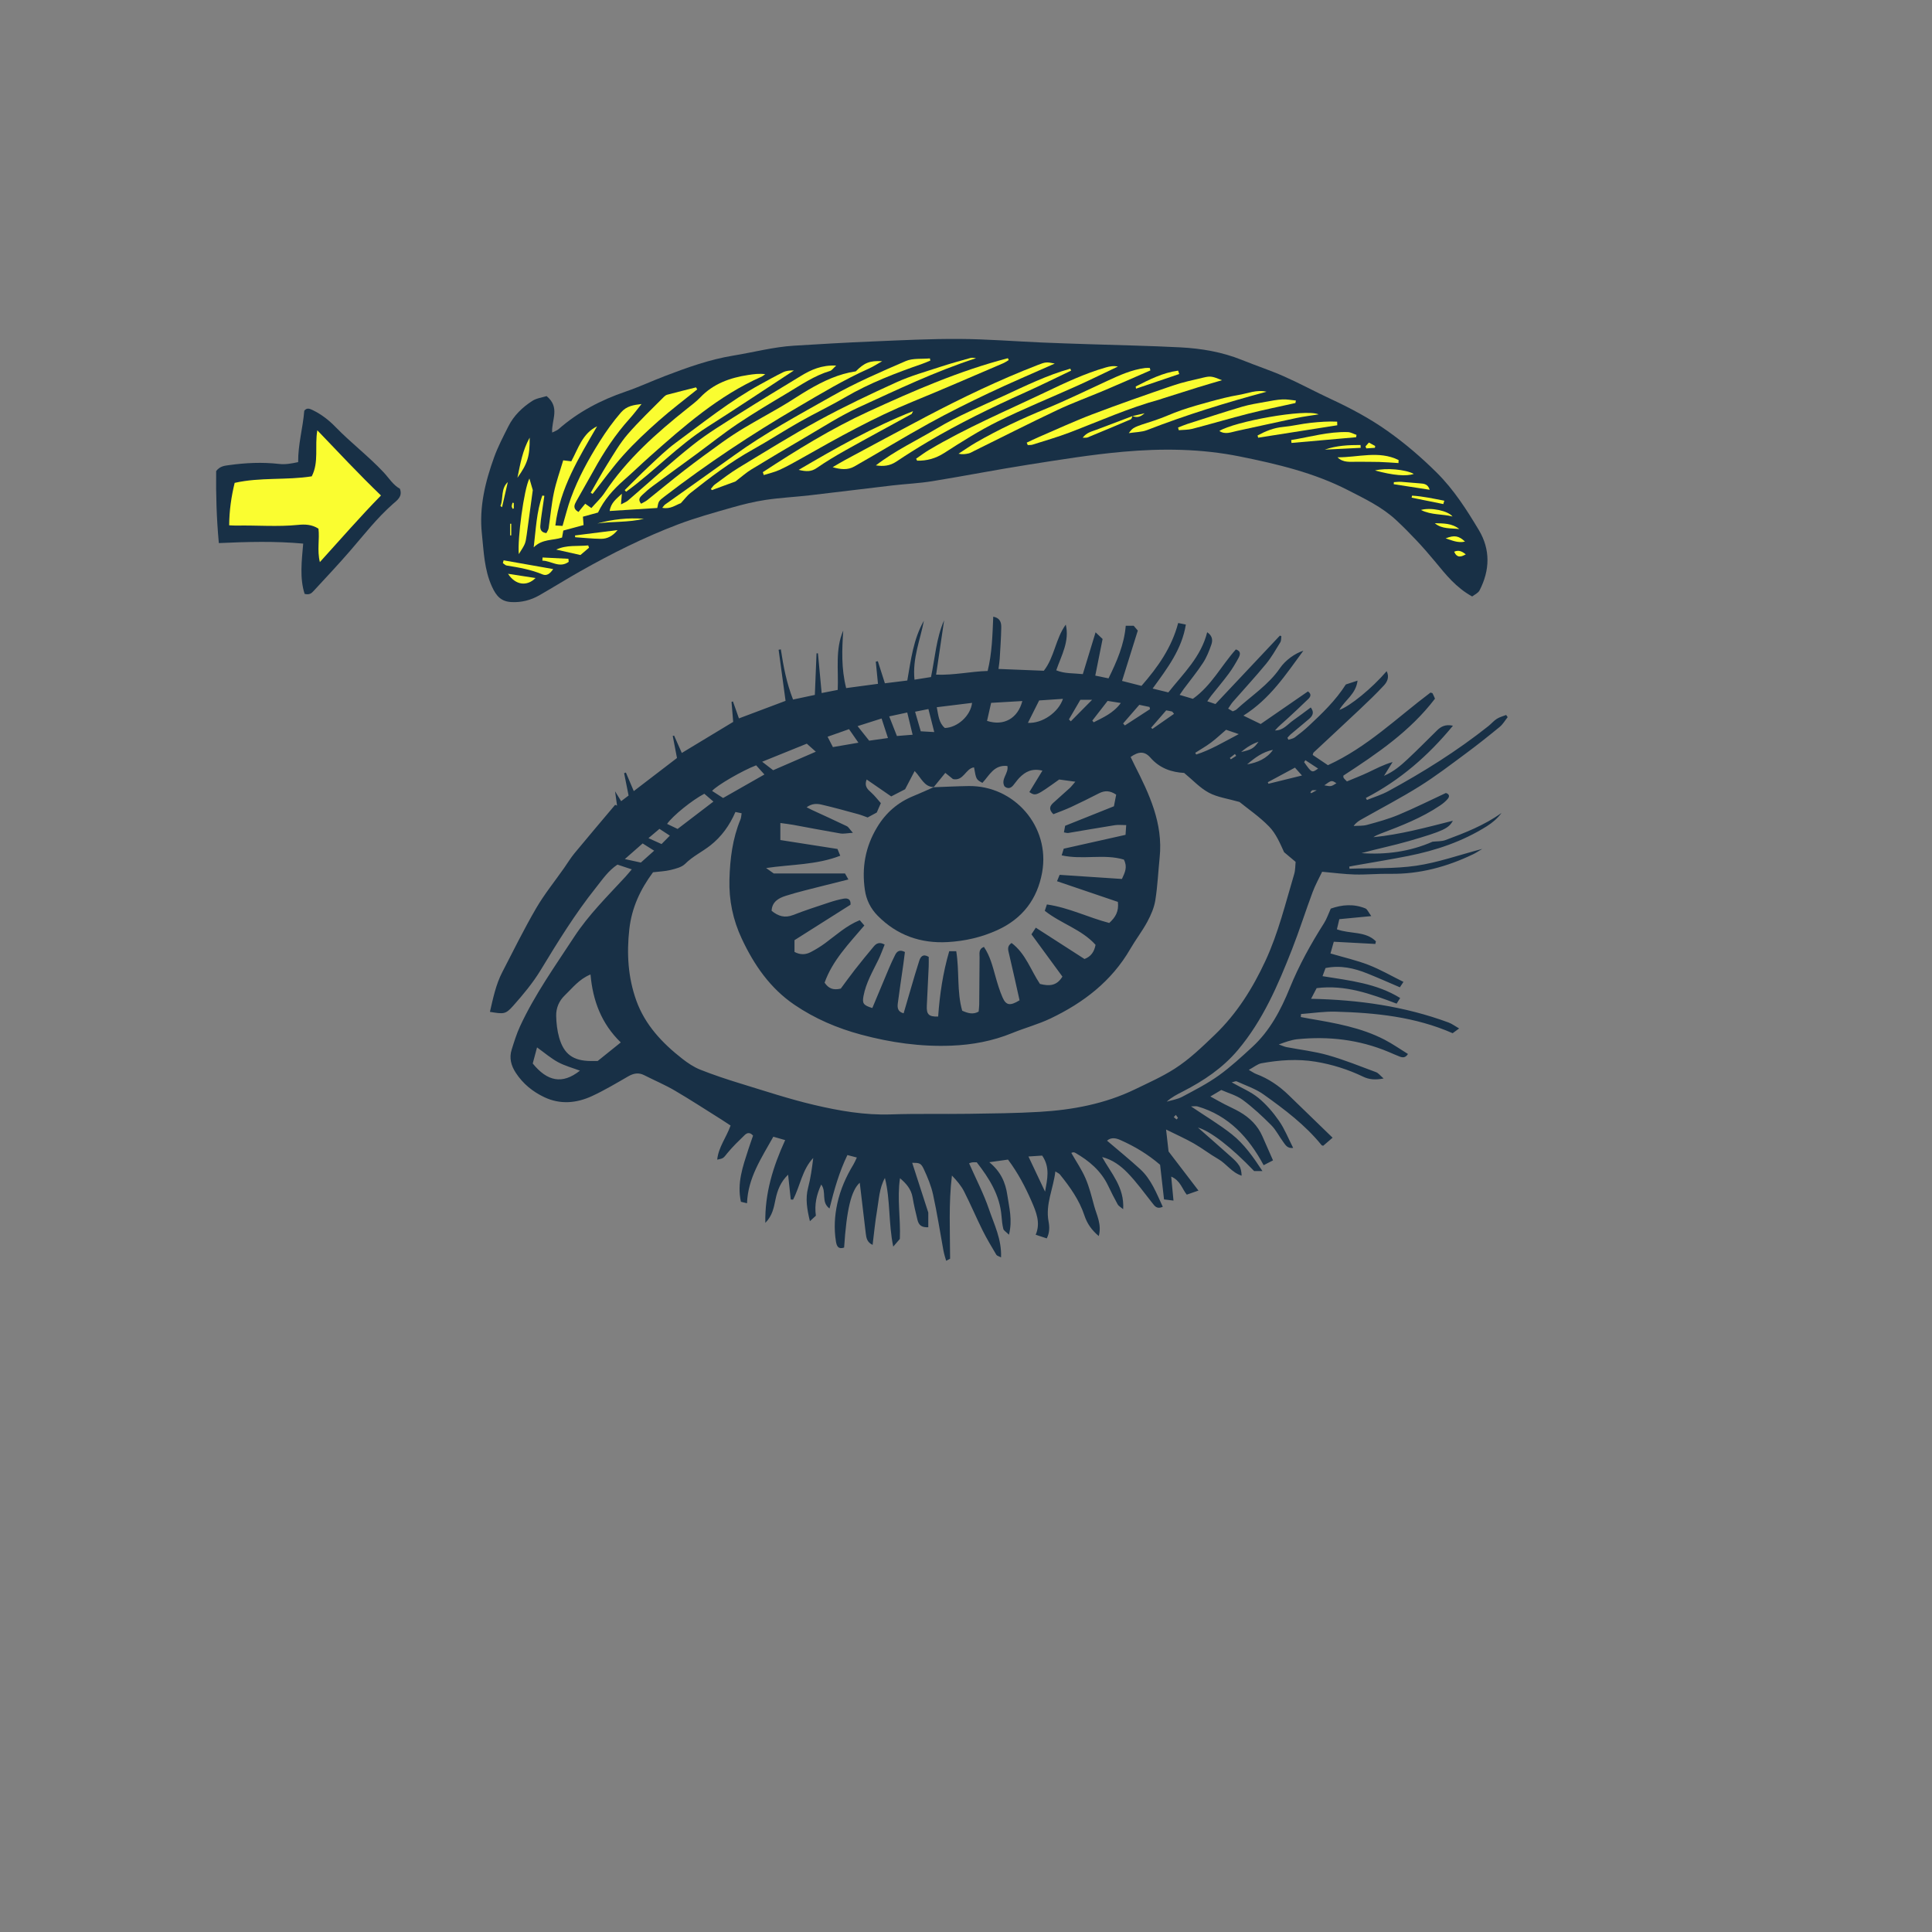 <svg version="1.1" id="svg" xmlns="http://www.w3.org/2000/svg" xmlns:xlink="http://www.w3.org/1999/xlink" x="0px" y="0px"
	 width="200px" height="200px" viewBox="0 0 200 200" enable-background="new 0 0 200 200" xml:space="preserve">
<rect x="0" y="0" width="200" height="200" fill="#808080" stroke="none"/>
<path class="stroke" fill="#183046"  fill-rule="evenodd" clip-rule="evenodd" d="M137.761,94.06c1.154-0.41,2.375-0.517,3.587-0.019
	c0.196,0.081,0.303,0.384,0.605,0.793c-1.228,0.118-2.21,0.213-3.307,0.318c-0.074,0.312-0.157,0.661-0.25,1.05
	c1.371,0.503,2.966,0.16,4.037,1.244c-0.02,0.09-0.037,0.18-0.057,0.271c-1.416-0.076-2.83-0.151-4.303-0.229
	c-0.14,0.495-0.245,0.871-0.343,1.214c1.396,0.411,2.712,0.707,3.957,1.191c1.22,0.476,2.365,1.142,3.598,1.75
	c-0.118,0.179-0.222,0.336-0.37,0.561c-1.146-0.489-2.25-0.983-3.371-1.432c-1.368-0.548-2.773-0.876-4.325-0.561
	c-0.091,0.245-0.18,0.487-0.311,0.841c2.81,0.455,5.578,0.741,8.037,2.261c-0.094,0.148-0.216,0.341-0.367,0.583
	c-2.669-1.008-5.333-1.981-8.281-1.604c-0.195,0.374-0.364,0.698-0.575,1.103c4.943,0.102,9.681,0.773,14.236,2.455
	c0.345,0.127,0.65,0.363,1.091,0.615c-0.291,0.212-0.47,0.343-0.672,0.492c-3.868-1.7-7.964-2.114-12.104-2.23
	c-1.193-0.034-2.394,0.157-3.59,0.245c-0.01,0.104-0.019,0.206-0.027,0.31c0.3,0.056,0.6,0.116,0.899,0.169
	c2.67,0.456,5.342,0.916,7.779,2.18c0.823,0.427,1.59,0.966,2.417,1.477c-0.261,0.421-0.559,0.379-0.852,0.269
	c-0.39-0.146-0.767-0.322-1.151-0.483c-3.043-1.276-6.214-1.643-9.479-1.312c-0.308,0.031-0.612,0.118-0.912,0.201
	c-0.263,0.073-0.518,0.177-0.979,0.338c0.394,0.138,0.589,0.235,0.796,0.275c1.427,0.275,2.885,0.436,4.278,0.832
	c1.695,0.481,3.34,1.145,4.995,1.762c0.251,0.093,0.438,0.358,0.784,0.654c-0.876,0.169-1.51,0.106-2.106-0.18
	c-1.574-0.757-3.227-1.277-4.943-1.559c-1.867-0.306-3.74-0.172-5.591,0.162c-0.405,0.073-0.768,0.391-1.317,0.687
	c0.378,0.214,0.557,0.349,0.759,0.424c1.289,0.481,2.395,1.242,3.377,2.196c1.514,1.47,3.03,2.938,4.538,4.4
	c-0.271,0.233-0.61,0.527-0.961,0.829c-0.047-0.012-0.139-0.008-0.172-0.05c-1.698-2.101-3.841-3.705-6.011-5.256
	c-0.829-0.593-1.848-0.924-2.788-1.358c-0.09-0.041-0.236,0.045-0.512,0.105c1.018,0.578,1.988,0.974,2.763,1.61
	c0.821,0.673,1.538,1.517,2.146,2.393c0.574,0.827,0.947,1.792,1.455,2.786c-0.599,0.072-0.79-0.299-0.998-0.575
	c-0.437-0.582-0.761-1.266-1.267-1.774c-0.927-0.934-1.899-1.839-2.954-2.62c-0.647-0.478-1.483-0.699-2.221-1.029
	c-0.391,0.231-0.681,0.404-1.134,0.672c0.571,0.314,1.005,0.561,1.447,0.791c0.522,0.273,1.067,0.506,1.577,0.8
	c1.046,0.602,1.88,1.414,2.37,2.542c0.355,0.82,0.72,1.636,1.093,2.481c-0.263,0.135-0.557,0.288-0.969,0.501
	c-1.529-2.843-3.6-5.139-6.837-6.082c-0.163-0.048-0.353-0.006-0.684-0.006c1.514,1.023,2.932,1.867,4.216,2.879
	c1.282,1.012,2.229,2.36,3.181,3.816c-0.354,0-0.626,0-0.859,0c-2.392-2.497-4.533-4.138-5.823-4.505
	c1.106,0.975,2.267,1.987,3.413,3.013c0.309,0.276,0.626,0.565,0.85,0.907c0.188,0.288,0.246,0.661,0.265,1.06
	c-1.025-0.32-1.569-1.231-2.424-1.721c-0.869-0.497-1.665-1.122-2.535-1.618c-0.863-0.492-1.777-0.896-2.863-1.435
	c0.103,0.914,0.183,1.614,0.257,2.27c1.029,1.348,2.034,2.66,3.096,4.048c-0.494,0.172-0.829,0.289-1.212,0.422
	c-0.485-0.592-0.654-1.458-1.611-1.868c0.083,0.866,0.156,1.636,0.237,2.484c-0.343-0.043-0.658-0.083-0.979-0.122
	c-0.138-1.218-0.274-2.414-0.407-3.586c-1.277-1.097-2.644-1.912-4.104-2.558c-0.418-0.185-0.933-0.333-1.391,0.061
	c1.146,0.98,2.315,1.929,3.426,2.943c1.154,1.054,1.688,2.491,2.347,3.904c-0.616,0.278-0.832-0.073-1.094-0.404
	c-0.838-1.059-1.63-2.165-2.568-3.127c-0.703-0.719-1.54-1.348-2.616-1.62c0.916,1.674,2.323,3.125,2.177,5.399
	c-0.264-0.224-0.475-0.328-0.567-0.496c-0.354-0.637-0.68-1.288-0.993-1.945c-0.735-1.535-1.964-2.571-3.403-3.397
	c-0.058-0.033-0.13-0.056-0.197-0.054c-0.063,0-0.126,0.038-0.208,0.065c0.497,0.874,1.073,1.71,1.468,2.625
	c0.396,0.917,0.638,1.905,0.902,2.875c0.264,0.968,0.794,1.904,0.472,3.111c-0.751-0.637-1.21-1.305-1.484-2.134
	c-0.529-1.603-1.496-2.954-2.543-4.251c-0.079-0.099-0.218-0.147-0.466-0.308c-0.212,1.8-1.041,3.386-0.705,5.171
	c0.108,0.576,0.122,1.167-0.185,1.759c-0.384-0.126-0.733-0.24-1.146-0.375c0.526-1.226,0.059-2.346-0.428-3.465
	c-0.651-1.497-1.407-2.935-2.437-4.316c-0.557,0.078-1.13,0.16-1.935,0.272c1.171,0.964,1.676,2.077,1.868,3.429
	c0.185,1.287,0.548,2.536,0.165,4.075c-0.307-0.304-0.54-0.428-0.584-0.601c-0.109-0.434-0.15-0.888-0.188-1.337
	c-0.178-2.172-1.272-3.902-2.563-5.557c-0.209,0-0.345-0.016-0.476,0.005c-0.129,0.021-0.252,0.079-0.315,0.101
	c0.705,1.6,1.504,3.129,2.054,4.742c0.537,1.58,1.33,3.125,1.252,4.995c-0.229-0.123-0.422-0.16-0.488-0.273
	c-0.491-0.83-0.993-1.658-1.421-2.521c-0.664-1.333-1.242-2.708-1.918-4.034c-0.305-0.6-0.757-1.124-1.257-1.646
	c-0.35,2.886-0.194,5.751-0.188,8.61c-0.136,0.071-0.271,0.144-0.408,0.214c-0.049-0.16-0.102-0.317-0.143-0.478
	c-0.054-0.2-0.107-0.401-0.145-0.605c-0.352-1.928-0.651-3.865-1.07-5.778c-0.197-0.901-0.563-1.779-0.954-2.621
	c-0.296-0.639-0.463-0.656-1.205-0.662c0.543,1.678,1.087,3.362,1.666,5.153c0,0.426,0,0.976,0,1.523
	c-0.657,0.021-0.974-0.181-1.118-0.76c-0.192-0.771-0.374-1.548-0.506-2.331c-0.146-0.862-0.661-1.442-1.304-1.986
	c-0.317,2.105,0.078,4.165-0.016,6.286c-0.162,0.188-0.356,0.414-0.683,0.792c-0.508-2.438-0.282-4.811-0.863-7.105
	c-0.59,1.062-0.622,2.263-0.82,3.413c-0.197,1.141-0.3,2.298-0.453,3.515c-0.576-0.275-0.649-0.712-0.704-1.154
	c-0.179-1.479-0.353-2.958-0.526-4.437c-0.033-0.273-0.066-0.547-0.102-0.843c-0.884,0.792-1.363,2.796-1.618,6.711
	c-0.596,0.202-0.767-0.134-0.848-0.646c-0.212-1.321-0.138-2.628,0.147-3.929c0.316-1.439,0.901-2.766,1.663-4.019
	c0.119-0.196,0.205-0.412,0.357-0.728c-0.368-0.096-0.646-0.168-0.978-0.255c-0.857,1.773-1.369,3.596-1.852,5.533
	c-0.913-0.671-0.272-1.719-0.858-2.479c-0.495,1.064-0.711,2.078-0.553,3.225c-0.17,0.155-0.355,0.327-0.618,0.568
	c-0.292-1.224-0.489-2.317-0.185-3.474c0.263-0.997,0.403-2.027,0.529-3.07c-1.151,1.208-1.347,2.902-2.088,4.314
	c-0.079-0.006-0.159-0.012-0.239-0.019c-0.091-0.855-0.182-1.712-0.274-2.567c-0.771,0.735-1.109,1.615-1.305,2.562
	c-0.172,0.833-0.311,1.681-1.054,2.428c-0.053-3.058,0.784-5.788,2.056-8.569c-0.431-0.123-0.791-0.226-1.227-0.351
	c-1.234,2.216-2.63,4.257-2.723,6.888c-0.268-0.064-0.46-0.111-0.632-0.152c-0.424-1.93,0.201-3.664,0.763-5.405
	c0.158-0.491,0.334-0.977,0.493-1.442c-0.307-0.369-0.613-0.305-0.852-0.074c-0.617,0.599-1.243,1.198-1.788,1.861
	c-0.434,0.526-0.382,0.569-1.07,0.699c0.128-1.288,0.939-2.284,1.384-3.532c-0.306-0.2-0.611-0.409-0.925-0.606
	c-1.615-1.012-3.213-2.056-4.857-3.018c-1.015-0.594-2.106-1.051-3.155-1.586c-0.592-0.302-1.109-0.198-1.667,0.123
	c-1.23,0.709-2.455,1.441-3.742,2.037c-1.599,0.738-3.278,0.896-4.926,0.12c-1.212-0.57-2.23-1.402-2.969-2.536
	c-0.475-0.729-0.694-1.526-0.425-2.381c0.259-0.821,0.513-1.653,0.874-2.432c1.522-3.287,3.622-6.225,5.595-9.243
	c1.514-2.316,3.467-4.229,5.319-6.24c0.185-0.201,0.355-0.415,0.65-0.758c-0.562-0.186-1.023-0.338-1.485-0.491
	c-0.961,0.641-1.556,1.543-2.222,2.378c-2.149,2.691-3.947,5.612-5.731,8.55c-0.802,1.32-1.812,2.532-2.842,3.691
	c-0.795,0.896-0.985,0.855-2.406,0.623c0.327-1.408,0.613-2.822,1.281-4.114c1.145-2.216,2.249-4.456,3.502-6.608
	c0.851-1.459,1.926-2.785,2.899-4.172c0.357-0.51,0.68-1.048,1.075-1.526c1.389-1.681,2.802-3.341,4.205-5.009
	c0.066,0.026,0.133,0.051,0.198,0.075c-0.06-0.433-0.12-0.866-0.205-1.476c0.238,0.387,0.396,0.643,0.629,1.021
	c0.292-0.221,0.568-0.431,0.771-0.585c-0.17-0.851-0.316-1.583-0.463-2.316c0.062-0.021,0.122-0.041,0.184-0.062
	c0.247,0.583,0.495,1.166,0.815,1.92c1.597-1.223,3.039-2.328,4.474-3.426c-0.149-0.774-0.295-1.531-0.44-2.288
	c0.047-0.01,0.094-0.021,0.142-0.031c0.255,0.576,0.51,1.152,0.797,1.796c1.84-1.111,3.577-2.162,5.319-3.215
	c-0.059-0.707-0.115-1.391-0.172-2.074c0.049-0.014,0.099-0.029,0.147-0.044c0.196,0.555,0.392,1.109,0.62,1.756
	c1.62-0.609,3.196-1.203,4.827-1.817c-0.238-1.754-0.478-3.521-0.719-5.289c0.076-0.014,0.152-0.026,0.229-0.04
	c0.266,1.737,0.583,3.461,1.265,5.193c0.748-0.159,1.446-0.307,2.257-0.479c0.059-1.458,0.116-2.879,0.173-4.3
	c0.05-0.003,0.099-0.005,0.147-0.007c0.124,1.328,0.248,2.656,0.384,4.114c0.623-0.122,1.141-0.223,1.663-0.325
	c0.094-2.121-0.277-4.184,0.572-6.145c-0.132,1.962-0.213,3.919,0.302,5.957c1.112-0.149,2.158-0.289,3.294-0.441
	c-0.083-0.836-0.154-1.566-0.227-2.297c0.071-0.015,0.142-0.029,0.213-0.043c0.236,0.738,0.472,1.476,0.729,2.284
	c0.783-0.096,1.524-0.188,2.32-0.287c0.374-2.148,0.631-4.293,1.718-6.191c-0.374,1.979-1.199,3.88-0.974,6.104
	c0.615-0.098,1.14-0.181,1.708-0.272c0.423-2.005,0.539-4.02,1.359-5.874c-0.271,1.832-0.54,3.665-0.829,5.626
	c1.881,0.07,3.57-0.333,5.335-0.382c0.46-1.859,0.496-3.715,0.581-5.624c0.768,0.165,0.836,0.672,0.828,1.142
	c-0.019,1.074-0.096,2.147-0.16,3.22c-0.021,0.336-0.079,0.67-0.126,1.053c1.613,0.064,3.125,0.125,4.692,0.187
	c1.104-1.4,1.206-3.313,2.273-4.777c0.406,1.711-0.438,3.161-0.987,4.73c0.866,0.363,1.759,0.288,2.751,0.396
	c0.438-1.433,0.865-2.833,1.321-4.328c0.25,0.238,0.461,0.439,0.727,0.691c-0.247,1.233-0.489,2.449-0.758,3.792
	c0.458,0.094,0.876,0.181,1.372,0.283c0.862-1.757,1.618-3.485,1.783-5.443c0.269,0,0.499,0,0.821,0
	c0.117,0.135,0.289,0.336,0.427,0.496c-0.547,1.744-1.07,3.419-1.632,5.213c0.647,0.165,1.329,0.338,2.012,0.513
	c1.716-1.961,3.137-3.99,3.799-6.508c0.317,0.063,0.541,0.108,0.793,0.158c-0.407,2.558-1.906,4.519-3.438,6.628
	c0.631,0.154,1.112,0.272,1.627,0.397c1.567-1.972,3.381-3.669,4.022-6.23c0.596,0.409,0.566,0.887,0.427,1.292
	c-0.224,0.65-0.486,1.309-0.859,1.88c-0.604,0.928-1.312,1.788-1.976,2.678c-0.122,0.163-0.233,0.333-0.446,0.638
	c0.524,0.155,0.959,0.283,1.373,0.406c1.935-1.375,2.955-3.453,4.451-5.113c0.58,0.191,0.44,0.582,0.254,0.919
	c-0.3,0.546-0.62,1.086-0.991,1.586c-0.578,0.779-1.207,1.521-1.812,2.282c-0.125,0.156-0.231,0.325-0.411,0.582
	c0.311,0.105,0.546,0.185,0.845,0.286c2.246-2.386,4.458-4.737,6.672-7.087c0.049,0.021,0.099,0.042,0.149,0.064
	c-0.032,0.211-0.003,0.459-0.105,0.627c-0.47,0.763-0.915,1.555-1.481,2.242c-1.103,1.339-2.284,2.612-3.426,3.92
	c-0.176,0.202-0.31,0.441-0.494,0.707c0.187,0.111,0.328,0.196,0.477,0.283c0.15-0.075,0.293-0.112,0.389-0.2
	c1.523-1.402,3.304-2.53,4.503-4.281c0.557-0.813,1.552-1.526,2.416-1.796c-1.845,2.503-3.445,4.98-6.207,6.72
	c0.691,0.336,1.17,0.567,1.789,0.868c1.607-1.109,3.25-2.242,4.893-3.375c0.403,0.287,0.267,0.56,0.026,0.792
	c-0.721,0.697-1.451,1.387-2.19,2.064c-0.422,0.385-0.869,0.741-1.249,1.184c0.858,0.018,1.312-0.647,1.908-1.06
	c0.595-0.411,1.167-0.856,1.795-1.319c0.398,0.51,0.192,0.872-0.174,1.187c-0.631,0.544-1.279,1.066-1.914,1.604
	c-0.122,0.104-0.219,0.235-0.327,0.353c0.034,0.067,0.07,0.134,0.105,0.199c0.221-0.078,0.477-0.11,0.657-0.243
	c0.5-0.372,0.992-0.762,1.446-1.188c1.392-1.304,2.774-2.619,3.838-4.291c0.343-0.112,0.718-0.236,1.213-0.398
	c-0.163,1.389-1.305,2.016-1.885,3.031c1.087-0.361,3.408-2.265,4.898-4.011c0.297,0.599,0.07,1.096-0.277,1.471
	c-0.799,0.861-1.648,1.675-2.502,2.481c-1.588,1.5-3.194,2.982-4.789,4.475c-0.043,0.041-0.045,0.126-0.085,0.247
	c0.527,0.356,1.067,0.718,1.573,1.06c4.064-1.853,7.176-4.936,10.615-7.516c0.1,0.035,0.194,0.041,0.219,0.083
	c0.095,0.177,0.168,0.366,0.249,0.546c-2.572,3.375-5.979,5.68-9.481,7.964c0.002,0.032-0.023,0.147,0.021,0.225
	c0.064,0.114,0.178,0.201,0.345,0.377c0.723-0.305,1.462-0.588,2.176-0.923c0.826-0.389,1.63-0.822,2.552-1.082
	c-0.259,0.416-0.518,0.831-0.891,1.431c1.06-0.471,1.769-1.1,2.452-1.737c1.038-0.968,2.031-1.983,3.046-2.977
	c0.407-0.397,0.869-0.647,1.639-0.477c-2.562,3.114-5.485,5.647-9.017,7.478c0.039,0.07,0.076,0.14,0.114,0.209
	c0.739-0.301,1.515-0.536,2.211-0.915c3.63-1.974,7.125-4.163,10.366-6.737c0.298-0.236,0.545-0.544,0.863-0.745
	c0.29-0.186,0.644-0.273,0.97-0.404c0.053,0.075,0.105,0.151,0.158,0.226c-0.272,0.341-0.496,0.739-0.826,1.01
	c-1.15,0.945-2.316,1.873-3.513,2.758c-1.562,1.155-3.108,2.341-4.752,3.37c-1.937,1.214-3.969,2.272-5.961,3.398
	c-0.316,0.179-0.634,0.357-0.892,0.731c0.465-0.034,0.949,0.006,1.391-0.116c1.1-0.302,2.21-0.603,3.259-1.042
	c1.649-0.69,3.252-1.492,4.896-2.257c0.333,0.096,0.427,0.334,0.194,0.607c-0.219,0.259-0.492,0.483-0.775,0.675
	c-1.909,1.293-4.043,2.118-6.183,2.928c-0.255,0.097-0.505,0.205-0.742,0.364c2.768-0.269,5.444-0.998,8.23-1.702
	c-0.421,0.787-0.987,1.068-4.567,2.107c-1.614,0.468-3.269,0.795-4.893,1.246c2.559,0.179,5.021-0.158,7.359-1.183
	c0.453-0.053,0.937-0.02,1.352-0.174c2.009-0.748,4.009-1.526,5.784-2.802c-0.413,0.566-0.934,1.005-1.527,1.379
	c-2.503,1.574-5.253,2.502-8.129,3.073c-1.868,0.372-3.75,0.672-5.626,1.006c-0.159,0.028-0.316,0.062-0.476,0.094
	c0.006,0.074,0.013,0.147,0.02,0.221c2.309-0.085,4.646,0.022,6.92-0.312c2.234-0.327,4.402-1.103,6.829-1.741
	c-0.432,0.256-0.67,0.421-0.928,0.545c-2.726,1.312-5.574,2.083-8.626,2.034c-1.213-0.02-2.428,0.101-3.641,0.071
	c-1.066-0.026-2.13-0.173-3.383-0.283c-0.293,0.619-0.698,1.338-0.984,2.102c-0.74,1.98-1.375,4-2.148,5.966
	c-1.448,3.682-2.998,7.306-5.592,10.387c-1.582,1.877-3.547,3.186-5.688,4.287c-0.579,0.297-1.163,0.586-1.68,1.062
	c0.539-0.165,1.121-0.25,1.609-0.51c1.281-0.682,2.586-1.351,3.762-2.19c1.235-0.884,2.362-1.929,3.484-2.959
	c1.831-1.681,2.968-3.847,3.882-6.098c0.958-2.36,2.175-4.558,3.533-6.697C137.34,95.138,137.512,94.608,137.761,94.06z
	 M96.674,81.479c-1.021-0.013-1.31-0.974-1.99-1.662c-0.335,0.64-0.617,1.177-0.987,1.886c-0.375,0.193-0.918,0.472-1.439,0.741
	c-0.901-0.622-1.707-1.176-2.543-1.752c-0.264,0.687,0.079,0.999,0.461,1.34c0.377,0.337,0.687,0.747,1.009,1.107
	c-0.171,0.396-0.294,0.677-0.423,0.973c-0.307,0.166-0.606,0.329-0.945,0.512c-0.333-0.118-0.649-0.252-0.978-0.341
	c-1.27-0.344-2.536-0.7-3.817-0.995c-0.467-0.108-0.984-0.115-1.521,0.281c0.28,0.141,0.426,0.219,0.578,0.289
	c1.192,0.552,2.393,1.093,3.577,1.664c0.182,0.087,0.295,0.313,0.635,0.69c-0.607,0.036-0.964,0.123-1.296,0.067
	c-1.639-0.278-3.269-0.597-4.903-0.895c-0.394-0.071-0.793-0.114-1.31-0.188c0,0.634,0,1.125,0,1.765
	c1.961,0.307,3.899,0.609,5.913,0.924c0.064,0.159,0.148,0.362,0.287,0.7c-2.462,0.957-5.026,0.885-7.676,1.273
	c0.404,0.287,0.651,0.463,0.793,0.563c2.509,0,4.892,0,7.377,0c0.062,0.11,0.171,0.305,0.349,0.622
	c-0.927,0.231-1.76,0.433-2.589,0.648c-1.308,0.339-2.628,0.639-3.912,1.05c-0.711,0.228-1.407,0.605-1.447,1.543
	c0.695,0.573,1.38,0.77,2.236,0.434c1.224-0.48,2.478-0.882,3.726-1.297c0.491-0.162,0.994-0.303,1.503-0.393
	c0.435-0.076,0.755,0.078,0.701,0.628c-1.957,1.238-3.909,2.475-5.797,3.669c0,0.536,0,0.896,0,1.216
	c0.621,0.333,1.17,0.286,1.681,0.02c0.519-0.271,1.024-0.58,1.495-0.927c1.138-0.839,2.185-1.81,3.577-2.379
	c0.155,0.179,0.297,0.344,0.477,0.551c-1.594,1.877-3.299,3.619-4.115,5.921c0.407,0.587,0.869,0.806,1.675,0.613
	c0.428-0.575,0.927-1.275,1.456-1.951c0.641-0.818,1.299-1.623,1.965-2.419c0.259-0.31,0.582-0.489,1.123-0.188
	c-0.213,0.518-0.401,1.06-0.652,1.573c-0.592,1.211-1.277,2.378-1.535,3.731c-0.147,0.774-0.044,0.974,0.91,1.264
	c0.565-1.353,1.132-2.723,1.711-4.088c0.202-0.478,0.419-0.951,0.653-1.414c0.191-0.378,0.477-0.577,1.009-0.297
	c-0.053,0.418-0.104,0.855-0.166,1.29c-0.189,1.336-0.395,2.671-0.568,4.01c-0.057,0.438-0.031,0.884,0.601,1.046
	c0.269-0.921,0.516-1.783,0.771-2.641c0.275-0.931,0.541-1.866,0.843-2.788c0.136-0.415,0.367-0.771,0.983-0.415
	c0,0.315,0.014,0.659-0.002,1c-0.06,1.352-0.126,2.702-0.194,4.053c-0.046,0.903,0.198,1.156,1.173,1.128
	c0.159-2.27,0.491-4.523,1.146-6.767c0.255,0,0.476,0,0.727,0c0.338,2.085,0.051,4.194,0.617,6.161
	c0.62,0.277,1.135,0.41,1.702,0.093c0.021-0.256,0.057-0.494,0.059-0.732c0.016-1.631,0.023-3.261,0.037-4.891
	c0.004-0.395-0.125-0.846,0.449-1.079c0.644,0.945,0.902,2.017,1.201,3.076c0.206,0.731,0.426,1.466,0.729,2.159
	c0.364,0.829,0.78,0.896,1.76,0.294c-0.352-1.569-0.705-3.189-1.088-4.802c-0.101-0.418-0.231-0.801,0.262-1.129
	c1.464,1.094,2.002,2.854,2.938,4.238c0.967,0.242,1.737,0.212,2.324-0.76c-1.06-1.445-2.119-2.892-3.205-4.375
	c0.128-0.195,0.251-0.384,0.451-0.689c1.704,1.096,3.355,2.159,5.039,3.242c0.662-0.241,1.014-0.745,1.146-1.465
	c-1.443-1.609-3.583-2.194-5.255-3.524c0.073-0.219,0.134-0.403,0.219-0.656c2.275,0.326,4.306,1.359,6.455,1.916
	c0.642-0.583,1.009-1.198,0.893-2.181c-2.072-0.704-4.156-1.412-6.302-2.141c0.106-0.258,0.191-0.463,0.273-0.66
	c2.193,0.145,4.326,0.287,6.447,0.427c0.324-0.691,0.595-1.248,0.2-2.005c-2.031-0.617-4.252,0.046-6.438-0.439
	c0.091-0.295,0.149-0.482,0.214-0.69c2.138-0.479,4.257-0.954,6.398-1.434c0.026-0.389,0.044-0.651,0.069-1.007
	c-0.441,0-0.817-0.048-1.177,0.008c-1.609,0.253-3.212,0.54-4.818,0.805c-0.123,0.02-0.259-0.032-0.452-0.06
	c0.049-0.269,0.089-0.489,0.125-0.683c1.697-0.68,3.335-1.334,5.051-2.02c0.081-0.419,0.162-0.834,0.233-1.202
	c-0.657-0.448-1.203-0.432-1.78-0.14c-0.957,0.487-1.918,0.97-2.892,1.422c-0.614,0.285-1.256,0.511-1.829,0.741
	c-0.527-0.513-0.354-0.862-0.012-1.175c0.562-0.517,1.142-1.014,1.704-1.529c0.166-0.153,0.302-0.34,0.58-0.659
	c-0.699-0.096-1.229-0.169-1.671-0.229c-2.418,1.728-2.418,1.728-3.09,1.303c0.435-0.714,0.871-1.429,1.354-2.221
	c-1.076-0.265-1.772,0.113-2.378,0.733c-0.241,0.246-0.432,0.542-0.657,0.804c-0.271,0.314-0.572,0.362-0.893,0.087
	c-0.412-0.76,0.456-1.341,0.303-2.104c-1.398-0.158-1.879,1-2.59,1.747c-0.644-0.354-0.644-0.354-0.865-1.606
	c-0.881,0.109-1.066,1.446-2.178,1.213c-0.21-0.17-0.449-0.363-0.794-0.642c-0.408,0.501-0.809,0.994-1.209,1.486L96.674,81.479z
	 M67.6,90.297c-1.322,1.786-2.205,3.674-2.454,5.901c-0.283,2.531-0.131,4.993,0.721,7.37c0.904,2.523,2.692,4.418,4.771,6.04
	c0.568,0.444,1.192,0.861,1.856,1.125c1.35,0.536,2.733,0.996,4.122,1.421c2.55,0.78,5.088,1.623,7.68,2.232
	c2.592,0.608,5.223,1.068,7.926,0.977c2.669-0.092,5.343-0.021,8.015-0.061c2.46-0.036,4.923-0.057,7.377-0.202
	c3.414-0.202,6.75-0.822,9.861-2.325c1.402-0.678,2.841-1.316,4.146-2.154c1.513-0.971,2.812-2.228,4.119-3.482
	c2.303-2.208,3.933-4.824,5.259-7.677c1.338-2.879,2.073-5.957,2.977-8.979c0.124-0.417,0.104-0.875,0.146-1.263
	c-0.451-0.38-0.822-0.691-1.193-1.002c-0.428-0.946-0.85-1.934-1.549-2.652c-0.982-1.01-2.171-1.819-3.063-2.545
	c-1.215-0.349-2.285-0.484-3.174-0.96c-0.923-0.493-1.669-1.314-2.558-2.046c-1.293-0.073-2.523-0.471-3.491-1.582
	c-0.598-0.687-1.22-0.659-2.05-0.071c0.128,0.266,0.256,0.545,0.395,0.817c1.532,3.012,2.975,6.046,2.61,9.576
	c-0.151,1.48-0.215,2.974-0.449,4.44c-0.123,0.768-0.455,1.531-0.828,2.224c-0.523,0.972-1.209,1.854-1.763,2.813
	c-1.933,3.345-4.848,5.573-8.257,7.199c-1.275,0.609-2.664,0.977-3.976,1.513c-2.018,0.824-4.105,1.214-6.279,1.301
	c-3.19,0.127-6.297-0.318-9.364-1.143c-2.467-0.662-4.791-1.658-6.899-3.093c-2.51-1.709-4.169-4.111-5.443-6.832
	c-0.919-1.961-1.339-3.996-1.278-6.151c0.06-2.131,0.32-4.218,1.145-6.206c0.074-0.179,0.074-0.389,0.116-0.631
	c-0.244-0.051-0.437-0.09-0.641-0.133c-0.605,1.392-1.445,2.562-2.611,3.474c-0.84,0.657-1.815,1.116-2.592,1.892
	c-0.358,0.358-0.976,0.502-1.502,0.636C68.858,90.199,68.26,90.216,67.6,90.297z M61.871,109.834
	c0.791-0.635,1.563-1.257,2.391-1.922c-2.007-1.947-2.896-4.327-3.132-7.036c-1.194,0.492-1.862,1.399-2.655,2.155
	c-0.612,0.584-0.917,1.325-0.899,2.14c0.016,0.75,0.104,1.522,0.309,2.242c0.494,1.73,1.46,2.405,3.266,2.422
	C61.391,109.837,61.632,109.834,61.871,109.834z M60.035,110.834c-0.746-0.281-1.552-0.494-2.265-0.878
	c-0.736-0.397-1.383-0.961-2.175-1.528c-0.161,0.601-0.316,1.178-0.447,1.665C56.642,111.93,58.193,112.297,60.035,110.834z
	 M74.856,82.609c1.444-0.823,2.836-1.614,4.276-2.434c-0.359-0.397-0.624-0.692-0.855-0.949c-1.399,0.528-4.082,2.08-4.56,2.65
	C74.09,82.116,74.453,82.35,74.856,82.609z M97.812,75.362c1.306-0.042,2.667-1.266,2.816-2.6c-1.208,0.148-2.391,0.294-3.653,0.449
	C97.146,74.077,97.188,74.835,97.812,75.362z M70.147,85.811c1.301-0.994,2.466-1.883,3.707-2.832
	c-0.361-0.311-0.663-0.571-0.942-0.811c-1.276,0.671-3.244,2.257-3.856,3.121C69.425,85.466,69.78,85.635,70.147,85.811z
	 M102.178,74.625c1.738,0.572,3.194-0.268,3.653-2.054c-1.084,0.062-2.143,0.125-3.229,0.188
	C102.45,73.427,102.322,73.993,102.178,74.625z M83.52,76.985c-1.573,0.637-3.016,1.22-4.622,1.871
	c0.498,0.384,0.814,0.628,1.139,0.877c1.44-0.625,2.819-1.225,4.417-1.917C84.103,77.504,83.857,77.285,83.52,76.985z
	 M106.41,74.829c1.47,0.087,3.16-1.078,3.627-2.485c-0.857,0.058-1.666,0.112-2.464,0.166
	C107.167,73.32,106.813,74.024,106.41,74.829z M89.976,76.674c0.679-0.095,1.268-0.178,1.946-0.273
	c-0.245-0.753-0.442-1.358-0.66-2.023c-0.828,0.264-1.572,0.5-2.485,0.791C89.204,75.706,89.556,76.147,89.976,76.674z
	 M94.474,76.059c-0.208-0.86-0.373-1.543-0.557-2.301c-0.637,0.137-1.187,0.256-1.866,0.402c0.294,0.752,0.536,1.369,0.796,2.03
	C93.414,76.145,93.879,76.106,94.474,76.059z M106.465,119.72c0.611,1.295,1.142,2.418,1.72,3.642
	c0.236-1.31,0.537-2.512-0.299-3.735C107.447,119.655,106.989,119.685,106.465,119.72z M88.864,76.884
	c-0.374-0.54-0.646-0.931-0.973-1.402c-0.72,0.254-1.414,0.5-2.219,0.784c0.229,0.445,0.39,0.759,0.55,1.072
	C87.117,77.185,87.9,77.05,88.864,76.884z M96.714,75.783c-0.228-0.899-0.409-1.613-0.605-2.383
	c-0.457,0.092-0.845,0.169-1.38,0.277c0.213,0.734,0.397,1.367,0.589,2.027C95.82,75.733,96.216,75.755,96.714,75.783z
	 M66.526,87.313c-0.593,0.521-1.137,0.997-1.844,1.618c0.715,0.156,1.196,0.261,1.659,0.361c0.481-0.43,0.897-0.802,1.377-1.229
	C67.272,87.781,66.957,87.584,66.526,87.313z M128.236,75.996c-0.549-0.188-0.902-0.309-1.311-0.449
	c-0.526,0.45-1.025,0.923-1.571,1.331c-0.517,0.386-1.083,0.705-1.626,1.054c0.035,0.058,0.071,0.118,0.107,0.176
	C125.335,77.624,126.68,76.81,128.236,75.996z M113.076,74.597c0.047,0.059,0.095,0.118,0.143,0.176
	c0.981-0.509,2.021-0.931,2.809-1.998c-0.532-0.084-0.975-0.154-1.368-0.217C114.081,73.303,113.578,73.95,113.076,74.597z
	 M134.053,79.464c-0.998,0.536-1.903,1.024-2.81,1.512c0.022,0.053,0.044,0.106,0.067,0.158c1.117-0.274,2.234-0.55,3.469-0.854
	C134.477,79.939,134.276,79.716,134.053,79.464z M117.942,72.963c-0.589,0.677-1.134,1.304-1.678,1.93
	c0.061,0.068,0.121,0.137,0.181,0.205c0.868-0.563,1.736-1.126,2.604-1.689c-0.017-0.075-0.034-0.15-0.051-0.224
	C118.654,73.112,118.309,73.04,117.942,72.963z M67.13,86.765c0.576,0.26,0.955,0.431,1.353,0.611
	c0.317-0.323,0.564-0.572,0.86-0.871c-0.423-0.276-0.729-0.475-1.077-0.702C67.924,86.092,67.619,86.35,67.13,86.765z
	 M110.655,74.473c0.064,0.066,0.129,0.133,0.194,0.199c0.678-0.686,1.356-1.372,2.208-2.231c-0.575,0-0.867,0-1.217,0
	C111.444,73.121,111.051,73.797,110.655,74.473z M129.103,79.129c1.07-0.19,2.028-0.583,2.677-1.506
	C130.724,77.829,129.895,78.442,129.103,79.129z M120.725,73.537c-0.55,0.633-1.057,1.215-1.562,1.798
	c0.046,0.039,0.092,0.078,0.139,0.118c0.74-0.517,1.482-1.034,2.233-1.557c-0.129-0.149-0.162-0.226-0.214-0.24
	C121.158,73.61,120.989,73.587,120.725,73.537z M135.136,78.697c-0.045,0.066-0.09,0.133-0.135,0.199
	c0.786,1.116,0.813,1.13,1.448,0.665C135.996,79.262,135.566,78.979,135.136,78.697z M130.283,76.781
	c-0.612,0.219-1.173,0.526-1.802,1.068C129.566,77.601,129.796,77.468,130.283,76.781z M137.095,81.296
	c0.693,0.136,0.693,0.136,1.25-0.214C137.843,80.753,137.843,80.753,137.095,81.296z M127.969,78.244
	c-0.043-0.063-0.086-0.127-0.128-0.19c-0.176,0.136-0.352,0.271-0.528,0.408c0.035,0.047,0.069,0.095,0.104,0.143
	C127.601,78.484,127.784,78.364,127.969,78.244z M121.724,115.414c-0.072,0.076-0.145,0.151-0.217,0.227
	c0.097,0.082,0.192,0.163,0.288,0.245c0.051-0.053,0.102-0.107,0.151-0.161C121.872,115.621,121.798,115.518,121.724,115.414z
	 M136.308,81.805c-0.281,0-0.387-0.028-0.46,0.007c-0.082,0.04-0.137,0.139-0.202,0.211c0.031,0.03,0.062,0.06,0.093,0.09
	C135.874,82.039,136.011,81.965,136.308,81.805z"/>
<path class="stroke" fill="#183046"  d="M153.085,54.864c-1.264-2.106-2.582-4.178-4.358-5.94c-1.582-1.572-3.263-3.009-5.07-4.293
	c-1.839-1.306-3.829-2.367-5.877-3.319c-1.634-0.758-3.22-1.622-4.866-2.35c-1.425-0.63-2.91-1.116-4.355-1.701
	c-2.05-0.828-4.199-1.19-6.382-1.303c-3.151-0.163-6.307-0.222-9.461-0.327c-1.627-0.055-3.253-0.104-4.878-0.175
	c-2.84-0.123-5.679-0.353-8.519-0.37c-2.981-0.018-5.965,0.136-8.945,0.26c-2.735,0.113-5.47,0.27-8.202,0.44
	c-2.115,0.133-4.165,0.683-6.246,1.022c-2.453,0.4-4.752,1.225-7.047,2.101c-1.382,0.527-2.728,1.156-4.125,1.633
	c-2.557,0.874-4.9,2.098-6.936,3.888c-0.16,0.139-0.384,0.205-0.659,0.348c-0.088-1.286,0.867-2.584-0.575-3.774
	c-0.474,0.151-1.048,0.216-1.482,0.498c-1.026,0.664-1.911,1.512-2.471,2.624c-0.526,1.049-1.08,2.097-1.477,3.197
	c-0.919,2.553-1.566,5.159-1.271,7.922c0.198,1.858,0.242,3.726,1.045,5.483c0.455,0.998,0.959,1.545,2.021,1.598
	c1.027,0.053,2.001-0.195,2.891-0.705c1.413-0.811,2.796-1.673,4.214-2.476c3.264-1.845,6.614-3.522,10.119-4.853
	c1.81-0.687,3.686-1.205,5.548-1.738c1.163-0.333,2.347-0.626,3.541-0.806c1.506-0.226,3.035-0.299,4.55-0.473
	c2.858-0.329,5.713-0.69,8.571-1.023c1.376-0.16,2.768-0.218,4.133-0.44c3.319-0.538,6.62-1.188,9.941-1.709
	c3.254-0.51,6.513-1.044,9.789-1.336c4.043-0.359,8.078-0.326,12.114,0.491c3.859,0.781,7.656,1.675,11.171,3.478
	c1.751,0.898,3.546,1.748,5.019,3.125c1.444,1.351,2.783,2.785,4.044,4.316c1.067,1.297,2.134,2.653,3.805,3.57
	c0.228-0.181,0.614-0.344,0.763-0.631C154.24,59.03,154.299,56.886,153.085,54.864z"/>
<path class="stroke" fill="#183046"  fill-rule="evenodd" clip-rule="evenodd" d="M96.648,81.495c1.205-0.043,2.41-0.106,3.616-0.124
	c4.738-0.07,8.475,4.201,7.617,8.946c-0.496,2.745-2.018,4.779-4.648,5.973c-1.646,0.748-3.354,1.13-5.118,1.233
	c-2.798,0.161-5.262-0.702-7.26-2.73c-0.73-0.74-1.174-1.639-1.322-2.659c-0.337-2.306,0.039-4.461,1.263-6.493
	c0.919-1.526,2.158-2.589,3.788-3.248c0.704-0.284,1.392-0.607,2.089-0.913C96.674,81.479,96.648,81.495,96.648,81.495z"/>
<path fill-rule="evenodd" clip-rule="evenodd" fill="#fafd30" class="fill" d="M58.303,47.653c0.406,0.049,0.606,0.073,0.837,0.101
	c0.727-1.327,1.142-2.882,2.67-3.623c-1.857,3.221-3.845,6.372-4.319,10.268c0.357,0.021,0.545,0.031,0.743,0.042
	c0.297-1.002,0.528-1.977,0.873-2.911c0.757-2.056,1.802-3.967,2.971-5.822c0.668-1.061,1.381-2.059,2.203-3.009
	c0.595-0.686,1.315-0.773,2.13-0.875c-0.407,0.506-0.794,1.031-1.229,1.513c-1.475,1.632-2.673,3.452-3.729,5.374
	c-0.585,1.063-1.205,2.107-1.792,3.171c-0.197,0.359-0.405,0.755,0.221,1.116c0.234-0.285,0.464-0.565,0.7-0.852
	c0.184,0.129,0.372,0.262,0.636,0.447c0.474-0.541,0.991-1.012,1.368-1.579c2.296-3.454,5.343-6.16,8.548-8.716
	c0.461-0.368,0.942-0.722,1.346-1.147c1.362-1.432,3.092-2.048,4.983-2.335c0.566-0.086,1.134-0.165,1.756-0.08
	c-0.135,0.09-0.26,0.203-0.406,0.268c-4.413,1.955-7.985,5.088-11.537,8.245c-0.908,0.806-1.778,1.654-2.691,2.455
	c-1.102,0.968-2.06,2.044-2.678,3.353c-0.533,0.147-1.026,0.282-1.564,0.43c0.025,0.337,0.046,0.6,0.066,0.87
	c-0.688,0.186-1.385,0.374-2.095,0.566c-0.052,0.284-0.093,0.51-0.131,0.723c-0.943,0.321-2.031,0.12-2.934,1.011
	c0.229-1.891,0.291-3.668,0.892-5.358c0.069,0.01,0.14,0.019,0.21,0.028c-0.093,0.625-0.188,1.251-0.275,1.877
	c-0.058,0.412-0.119,0.824-0.144,1.239c-0.022,0.381,0.11,0.682,0.629,0.742c0.073-0.153,0.201-0.318,0.229-0.499
	c0.189-1.233,0.294-2.484,0.552-3.703C57.575,49.874,57.966,48.798,58.303,47.653z"/>
<path fill-rule="evenodd" clip-rule="evenodd" fill="#fafd30" class="fill" d="M68.041,52.586c-1.612,0.103-3.231,0.205-4.927,0.312
	c0.118-0.852,0.7-1.261,1.259-1.786c-0.03,0.37-0.052,0.653-0.088,1.101c0.329-0.177,0.548-0.249,0.71-0.388
	c2.233-1.917,4.403-3.915,6.705-5.746c1.538-1.223,3.241-2.243,4.906-3.298c2.076-1.315,4.19-2.571,6.287-3.855
	c1.065-0.652,2.176-1.151,3.668-1.081c-0.298,0.268-0.438,0.494-0.631,0.552c-1.62,0.486-2.995,1.438-4.422,2.29
	c-1.727,1.03-3.459,2.056-5.128,3.175c-1.496,1.003-2.905,2.132-4.357,3.199c-1.48,1.088-2.972,2.162-4.449,3.255
	c-0.39,0.288-0.76,0.607-1.109,0.943c-0.219,0.211-0.451,0.467-0.097,0.886c0.21-0.122,0.453-0.228,0.653-0.387
	c1.271-1.013,2.517-2.059,3.803-3.053c1.287-0.995,2.601-1.958,3.924-2.906c0.759-0.545,1.544-1.058,2.347-1.537
	c1.306-0.778,2.642-1.505,3.951-2.276c0.892-0.525,1.747-1.113,2.641-1.635c1.531-0.896,3.124-1.649,4.905-1.91
	c0.88-0.887,1.449-1.126,2.73-1.048c-0.547,0.307-0.933,0.563-1.349,0.75c-2.571,1.146-4.974,2.597-7.398,4.016
	c-4.767,2.788-9.352,5.84-13.733,9.199C68.172,51.87,68.174,51.871,68.041,52.586z"/>
<path fill-rule="evenodd" clip-rule="evenodd" fill="#fafd30" class="fill" d="M78.967,48.877c3.524-2.301,7.115-4.521,10.933-6.274
	c4.683-2.151,9.423-4.223,14.437-5.521c0.028,0.064,0.058,0.128,0.086,0.193c-0.193,0.111-0.377,0.246-0.581,0.333
	c-3.123,1.332-6.233,2.693-9.376,3.977c-3.99,1.63-7.735,3.729-11.473,5.847c-0.754,0.427-1.513,0.851-2.298,1.212
	c-0.517,0.238-1.084,0.359-1.629,0.532C79.033,49.076,79,48.977,78.967,48.877z"/>
<path fill-rule="evenodd" clip-rule="evenodd" fill="#fafd30" class="fill" d="M101.04,37.081c-4.234,1.371-8.173,3.269-12.138,5.082
	c-1.947,0.89-3.761,2.078-5.619,3.157c-1.858,1.081-3.705,2.184-5.54,3.302c-0.493,0.301-0.928,0.698-1.61,1.22
	c-0.632,0.231-1.534,0.563-2.437,0.895c-0.036-0.041-0.072-0.081-0.107-0.121c0.135-0.155,0.246-0.341,0.408-0.459
	c0.812-0.591,1.607-1.214,2.466-1.733c2.758-1.67,5.496-3.382,8.326-4.922c2.614-1.423,5.312-2.704,8.022-3.933
	c1.445-0.655,2.994-1.089,4.508-1.586c1.045-0.345,2.108-0.638,3.17-0.933C100.656,37.002,100.855,37.067,101.04,37.081z"/>
<path fill-rule="evenodd" clip-rule="evenodd" fill="#fafd30" class="fill" d="M70.479,52.088c-0.518,0.18-1.08,0.654-1.921,0.479
	c0.134-0.158,0.2-0.275,0.299-0.345c2.368-1.689,4.751-3.359,7.108-5.062c3.207-2.32,6.692-4.188,10.12-6.132
	c2.459-1.396,5.077-2.527,7.677-3.65c0.736-0.318,1.662-0.196,2.5-0.276c0.016,0.075,0.03,0.15,0.045,0.226
	c-0.269,0.108-0.535,0.231-0.81,0.326c-2.751,0.953-5.46,1.989-7.989,3.463c-1.554,0.906-3.185,1.679-4.749,2.565
	c-1.626,0.921-3.195,1.946-4.828,2.854c-2.313,1.287-4.409,2.875-6.473,4.512C71.146,51.293,70.905,51.629,70.479,52.088z"/>
<path fill-rule="evenodd" clip-rule="evenodd" fill="#fafd30" class="fill" d="M109.189,37.636c-2.396,1.065-4.628,2.01-6.816,3.048
	c-2.095,0.992-4.175,2.024-6.203,3.143c-2.609,1.44-5.153,2.998-7.744,4.471c-0.67,0.38-1.435,0.298-2.231,0.065
	c0.433-0.251,0.857-0.515,1.298-0.752c2.777-1.49,5.549-2.992,8.339-4.459c3.773-1.983,7.613-3.828,11.593-5.367
	C108.237,37.47,108.341,37.458,109.189,37.636z"/>
<path fill-rule="evenodd" clip-rule="evenodd" fill="#fafd30" class="fill" d="M106.284,45.823c0.424-0.198,0.844-0.407,1.273-0.591
	c1.843-0.792,3.665-1.638,5.538-2.349c2.746-1.044,5.521-2.014,8.302-2.964c1.045-0.357,2.136-0.586,3.213-0.84
	c0.718-0.169,0.91-0.121,1.885,0.281c-0.92,0.272-1.69,0.49-2.455,0.728c-1.221,0.378-2.438,0.769-3.658,1.154
	c-0.098,0.031-0.193,0.074-0.293,0.102c-3.217,0.873-6.251,2.239-9.353,3.425c-1.259,0.48-2.559,0.852-3.843,1.261
	c-0.155,0.049-0.332,0.031-0.499,0.044C106.357,45.99,106.321,45.906,106.284,45.823z"/>
<path fill-rule="evenodd" clip-rule="evenodd" fill="#fafd30" class="fill" d="M94.836,47.484c0.443-0.304,0.871-0.632,1.331-0.905
	c3.873-2.301,8.017-4.053,12.071-5.987c2.036-0.971,4.063-1.932,6.236-2.554c0.389-0.111,0.788-0.188,1.25-0.093
	c-1.361,0.646-2.713,1.314-4.086,1.935c-2.777,1.253-5.607,2.398-8.338,3.744c-1.92,0.948-3.743,2.106-5.55,3.266
	c-0.89,0.57-1.793,0.822-2.809,0.799C94.907,47.621,94.871,47.552,94.836,47.484z"/>
<path fill-rule="evenodd" clip-rule="evenodd" fill="#fafd30" class="fill" d="M72.175,40.312c-1.328,1.074-2.695,2.104-3.973,3.235
	c-1.271,1.124-2.517,2.289-3.65,3.548c-1.147,1.274-2.145,2.684-3.208,4.035c-0.064-0.041-0.129-0.083-0.193-0.124
	c0.574-0.992,1.122-2,1.731-2.97c0.662-1.053,1.289-2.148,2.097-3.083c1.17-1.356,2.485-2.587,3.744-3.867
	c0.095-0.097,0.219-0.19,0.346-0.224c0.991-0.263,1.988-0.51,2.983-0.762C72.093,40.171,72.133,40.241,72.175,40.312z"/>
<path fill-rule="evenodd" clip-rule="evenodd" fill="#fafd30" class="fill" d="M110.883,38.367c-1.588,0.755-3.163,1.539-4.768,2.259
	c-3.444,1.547-6.834,3.2-10.088,5.121c-1.102,0.65-2.187,1.335-3.251,2.046c-0.646,0.431-1.331,0.507-2.105,0.383
	c1.974-1.527,4.237-2.584,6.359-3.851c2.158-1.287,4.509-2.26,6.801-3.313c2.281-1.049,4.539-2.167,6.967-2.847
	C110.826,38.232,110.854,38.3,110.883,38.367z"/>
<path fill-rule="evenodd" clip-rule="evenodd" fill="#fafd30" class="fill" d="M119.085,38.347c-1.583,0.688-3.161,1.386-4.751,2.06
	c-1.626,0.689-3.293,1.29-4.888,2.044c-2.912,1.377-5.786,2.839-8.677,4.265c-0.155,0.077-0.307,0.174-0.471,0.215
	c-0.327,0.081-0.663,0.13-1.07,0.038c0.59-0.382,1.167-0.79,1.774-1.142c2.343-1.356,4.787-2.493,7.292-3.523
	c2.146-0.882,4.23-1.909,6.34-2.878c1.26-0.579,2.52-1.159,3.916-1.331c0.158-0.02,0.32-0.003,0.479-0.003
	C119.049,38.178,119.067,38.262,119.085,38.347z"/>
<path fill-rule="evenodd" clip-rule="evenodd" fill="#fafd30" class="fill" d="M64.671,50.737c0.837-0.824,1.655-1.666,2.515-2.466
	c0.909-0.846,1.801-1.727,2.798-2.459c2.842-2.091,5.598-4.313,8.71-6.014c0.785-0.43,1.566-0.872,2.372-1.263
	c0.328-0.159,0.715-0.197,1.112-0.18c-2.982,1.95-5.946,3.93-8.953,5.842c-3.045,1.935-5.504,4.605-8.412,6.708
	C64.766,50.849,64.719,50.793,64.671,50.737z"/>
<path fill-rule="evenodd" clip-rule="evenodd" fill="#fafd30" class="fill" d="M131.11,40.553c-4.2,1.126-8.328,2.402-12.366,3.969
	c-0.559,0.217-1.205,0.208-1.889,0.315c0.449-0.618,0.47-0.604,2.63-1.3c0.952-0.307,1.86-0.749,2.808-1.073
	c0.979-0.334,1.976-0.621,2.974-0.889c0.97-0.26,1.944-0.522,2.933-0.685C129.164,40.734,130.102,40.304,131.11,40.553z"/>
<path fill-rule="evenodd" clip-rule="evenodd" fill="#fafd30" class="fill" d="M134.102,41.722c-1.619,0.363-3.247,0.69-4.854,1.097
	c-1.946,0.493-3.872,1.069-5.815,1.574c-0.45,0.117-0.937,0.097-1.406,0.14c-0.025-0.092-0.05-0.183-0.074-0.275
	c0.324-0.125,0.643-0.268,0.974-0.374c1.878-0.601,3.753-1.217,5.644-1.777c0.792-0.235,1.62-0.358,2.437-0.509
	c0.578-0.107,1.161-0.219,1.747-0.25c0.462-0.024,0.931,0.071,1.396,0.115C134.133,41.548,134.117,41.635,134.102,41.722z"/>
<path fill-rule="evenodd" clip-rule="evenodd" fill="#fafd30" class="fill" d="M94.521,42.563c-0.122,0.235-0.129,0.28-0.153,0.294
	c-2.276,1.249-4.562,2.481-6.827,3.75c-1.024,0.573-2.034,1.181-3.001,1.845c-0.546,0.374-1.047,0.388-1.861,0.188
	C86.588,46.346,90.329,44.226,94.521,42.563z"/>
<path fill-rule="evenodd" clip-rule="evenodd" fill="#fafd30" class="fill" d="M136.504,42.895c-0.766,0.124-1.538,0.218-2.298,0.377
	c-2.062,0.434-4.115,0.904-6.176,1.342c-0.593,0.125-1.198,0.407-1.802,0.001C127.727,43.661,135.098,42.287,136.504,42.895z"/>
<path fill-rule="evenodd" clip-rule="evenodd" fill="#fafd30" class="fill" d="M54.805,49.534c0.163,0.562,0.286,0.985,0.349,1.202
	c-0.227,1.675-0.421,3.151-0.629,4.625c-0.135,0.945-0.146,0.944-0.818,2C53.555,55.784,54.238,50.621,54.805,49.534z"/>
<path fill-rule="evenodd" clip-rule="evenodd" fill="#fafd30" class="fill" d="M138.434,44.024c-2.729,0.429-5.461,0.858-8.191,1.287
	c-0.02-0.078-0.039-0.156-0.059-0.234c0.823-0.441,1.666-0.792,2.637-0.88c0.961-0.088,1.908-0.327,2.869-0.427
	c0.906-0.095,1.826-0.168,2.733-0.121C138.427,43.773,138.431,43.898,138.434,44.024z"/>
<path fill-rule="evenodd" clip-rule="evenodd" fill="#fafd30" class="fill" d="M138.458,47.339c2.113,0.022,4.271-0.728,6.323,0.283
	c-0.004,0.104-0.007,0.209-0.011,0.314c-0.67-0.04-1.34-0.096-2.01-0.116c-0.759-0.022-1.518-0.008-2.276-0.018
	C139.785,47.792,139.054,47.931,138.458,47.339z"/>
<path fill-rule="evenodd" clip-rule="evenodd" fill="#fafd30" class="fill" d="M133.662,45.553c1.948-0.316,3.856-0.885,5.862-0.823
	c0.303,0.009,0.602,0.188,0.902,0.288c-0.014,0.081-0.027,0.163-0.042,0.244c-2.229,0.197-4.459,0.394-6.689,0.592
	C133.685,45.753,133.674,45.652,133.662,45.553z"/>
<path fill-rule="evenodd" clip-rule="evenodd" fill="#fafd30" class="fill" d="M52.134,58.004c1.665,0.294,3.329,0.588,5.131,0.906
	c-0.342,0.509-0.687,0.726-1.104,0.552c-1.191-0.5-2.443-0.716-3.705-0.917c-0.143-0.023-0.268-0.165-0.4-0.251
	C52.081,58.197,52.107,58.101,52.134,58.004z"/>
<path fill-rule="evenodd" clip-rule="evenodd" fill="#fafd30" class="fill" d="M117.568,40.011c1.406-0.72,2.813-1.432,4.39-1.642
	c0.04,0.115,0.078,0.232,0.117,0.349c-1.491,0.507-2.983,1.012-4.475,1.517C117.59,40.161,117.579,40.086,117.568,40.011z"/>
<path fill-rule="evenodd" clip-rule="evenodd" fill="#fafd30" class="fill" d="M59.524,55.429c1.416-0.178,2.833-0.356,4.408-0.555
	c-0.522,0.64-1.084,0.912-1.733,0.905c-0.887-0.009-1.771-0.105-2.657-0.165C59.536,55.553,59.53,55.49,59.524,55.429z"/>
<path fill-rule="evenodd" clip-rule="evenodd" fill="#fafd30" class="fill" d="M117.235,43.07c-0.058,0.116-0.085,0.298-0.175,0.337
	c-1.484,0.637-2.975,1.258-4.469,1.874c-0.116,0.048-0.266,0.018-0.51,0.03c0.395-0.531,0.918-0.636,1.398-0.816
	c1.252-0.471,2.503-0.947,3.755-1.422V43.07z"/>
<path fill-rule="evenodd" clip-rule="evenodd" fill="#fafd30" class="fill" d="M60.977,56.699c-0.278,0.237-0.558,0.473-0.892,0.757
	c-0.835-0.188-1.669-0.375-2.505-0.562c1.082-0.509,2.21-0.322,3.312-0.433C60.92,56.54,60.948,56.619,60.977,56.699z"/>
<path fill-rule="evenodd" clip-rule="evenodd" fill="#fafd30" class="fill" d="M52.591,59.399c0.925,0.142,1.851,0.285,2.848,0.438
	C54.566,60.72,53.364,60.594,52.591,59.399z"/>
<path fill-rule="evenodd" clip-rule="evenodd" fill="#fafd30" class="fill" d="M54.831,45.304c0.021,1.925-0.208,2.678-1.267,4.152
	C53.873,47.972,54.074,46.685,54.831,45.304z"/>
<path fill-rule="evenodd" clip-rule="evenodd" fill="#fafd30" class="fill" d="M142.336,48.702c1.171-0.285,3.148-0.111,4.018,0.356
	C145.594,49.333,144.207,49.211,142.336,48.702z"/>
<path fill-rule="evenodd" clip-rule="evenodd" fill="#fafd30" class="fill" d="M150.364,53.469c-1.036-0.278-2.157-0.127-3.272-0.677
	C148.095,52.496,149.899,52.869,150.364,53.469z"/>
<path fill-rule="evenodd" clip-rule="evenodd" fill="#fafd30" class="fill" d="M61.836,54.189c1.579-0.433,3.185-0.608,4.819-0.486
	C65.072,54.098,63.436,53.961,61.836,54.189z"/>
<path fill-rule="evenodd" clip-rule="evenodd" fill="#fafd30" class="fill" d="M148.002,50.701c-1.286-0.199-2.506-0.388-3.725-0.577
	c0.005-0.071,0.011-0.142,0.017-0.212c0.253-0.013,0.508-0.05,0.757-0.034c0.65,0.042,1.298,0.122,1.947,0.161
	C147.424,50.065,147.813,50.111,148.002,50.701z"/>
<path fill-rule="evenodd" clip-rule="evenodd" fill="#fafd30" class="fill" d="M58.872,58.163c-0.972,0.698-1.815-0.122-2.727-0.125
	c0.007-0.109,0.015-0.218,0.022-0.327c0.892,0.045,1.784,0.09,2.676,0.135C58.853,57.953,58.862,58.058,58.872,58.163z"/>
<path fill-rule="evenodd" clip-rule="evenodd" fill="#fafd30" class="fill" d="M151.063,54.767c-0.861-0.104-1.791,0.023-2.535-0.604
	C149.41,54.183,150.302,54.155,151.063,54.767z"/>
<path fill-rule="evenodd" clip-rule="evenodd" fill="#fafd30" class="fill" d="M140.86,46.359c-1.241,0.062-2.481,0.125-3.723,0.188
	c1.217-0.426,2.458-0.485,3.704-0.481C140.848,46.164,140.854,46.261,140.86,46.359z"/>
<path fill-rule="evenodd" clip-rule="evenodd" fill="#fafd30" class="fill" d="M149.41,52.182c-1.093-0.222-2.185-0.443-3.277-0.665
	c0.014-0.068,0.025-0.138,0.039-0.208c1.134,0.066,2.235,0.309,3.341,0.529C149.479,51.953,149.444,52.067,149.41,52.182z"/>
<path fill-rule="evenodd" clip-rule="evenodd" fill="#fafd30" class="fill" d="M51.804,52.38c0.329-0.807,0.014-1.774,0.764-2.477
	c-0.199,0.866-0.398,1.734-0.597,2.601C51.915,52.464,51.859,52.422,51.804,52.38z"/>
<path fill-rule="evenodd" clip-rule="evenodd" fill="#fafd30" class="fill" d="M151.657,56.066c-0.767,0.175-1.373-0.148-2.006-0.331
	C150.543,55.372,151.02,55.459,151.657,56.066z"/>
<path fill-rule="evenodd" clip-rule="evenodd" fill="#fafd30" class="fill" d="M151.738,57.383c-0.456,0.262-0.9,0.419-1.205-0.268
	C151.024,56.887,151.384,57.109,151.738,57.383z"/>
<path fill-rule="evenodd" clip-rule="evenodd" fill="#fafd30" class="fill" d="M52.808,55.424c0-0.402,0-0.805,0-1.207c0.039,0,0.077,0,0.116,0
	c0,0.403,0,0.806,0,1.209C52.885,55.425,52.847,55.425,52.808,55.424z"/>
<path fill-rule="evenodd" clip-rule="evenodd" fill="#fafd30" class="fill" d="M141.355,46.21c0.103-0.116,0.204-0.231,0.35-0.396
	c0.227,0.123,0.438,0.239,0.652,0.356c-0.009,0.062-0.017,0.125-0.023,0.188c-0.298,0.021-0.596,0.039-0.893,0.059
	C141.412,46.349,141.384,46.279,141.355,46.21z"/>
<path fill-rule="evenodd" clip-rule="evenodd" fill="#fafd30" class="fill" d="M117.235,43.072c0.354-0.083,0.708-0.165,1.253-0.291
	c-0.474,0.429-0.84,0.462-1.253,0.289V43.072z"/>
<path fill-rule="evenodd" clip-rule="evenodd" fill="#fafd30" class="fill" d="M53.187,52.069c0,0.187,0,0.376,0,0.563
	c-0.039,0.014-0.078,0.028-0.116,0.041c-0.035-0.086-0.099-0.173-0.098-0.259c0.003-0.125,0.053-0.25,0.082-0.375
	C53.099,52.05,53.143,52.06,53.187,52.069z"/>
<path class="stroke" fill="#183046"  d="M31.533,61.479c0.515,0.133,0.731-0.085,0.916-0.287c1.276-1.382,2.566-2.75,3.796-4.171
	c1.438-1.661,2.781-3.401,4.441-4.862c0.421-0.374,1.017-0.751,0.711-1.567c-0.701-0.378-1.13-1.106-1.687-1.701
	c-1.56-1.666-3.382-3.047-4.969-4.683c-0.698-0.721-1.482-1.327-2.39-1.763c-0.303-0.146-0.598-0.261-0.854,0.079
	c-0.137,1.768-0.652,3.48-0.631,5.314c-0.715,0.153-1.327,0.262-1.971,0.188c-1.736-0.196-3.468-0.118-5.195,0.124
	c-0.455,0.063-0.928,0.098-1.323,0.613c-0.03,2.368,0.035,4.833,0.277,7.456c2.969-0.137,5.85-0.21,8.733,0.054
	C31.23,58.088,31.013,59.836,31.533,61.479z"/>
<path fill-rule="evenodd" clip-rule="evenodd" fill="#fafd30" class="fill" d="M39.438,51.292c-2.21,2.255-4.2,4.557-6.326,6.896
	c-0.303-1.239-0.012-2.382-0.146-3.462c-0.694-0.445-1.413-0.46-2.115-0.389c-2.123,0.215-4.247,0.028-6.372,0.07
	c-0.208,0.007-0.417-0.015-0.755-0.027c0.01-1.521,0.219-2.969,0.568-4.394c2.673-0.601,5.364-0.258,7.98-0.677
	c0.76-1.479,0.292-3.058,0.575-4.766C35.069,46.854,37.113,49.056,39.438,51.292z"/>
</svg>
